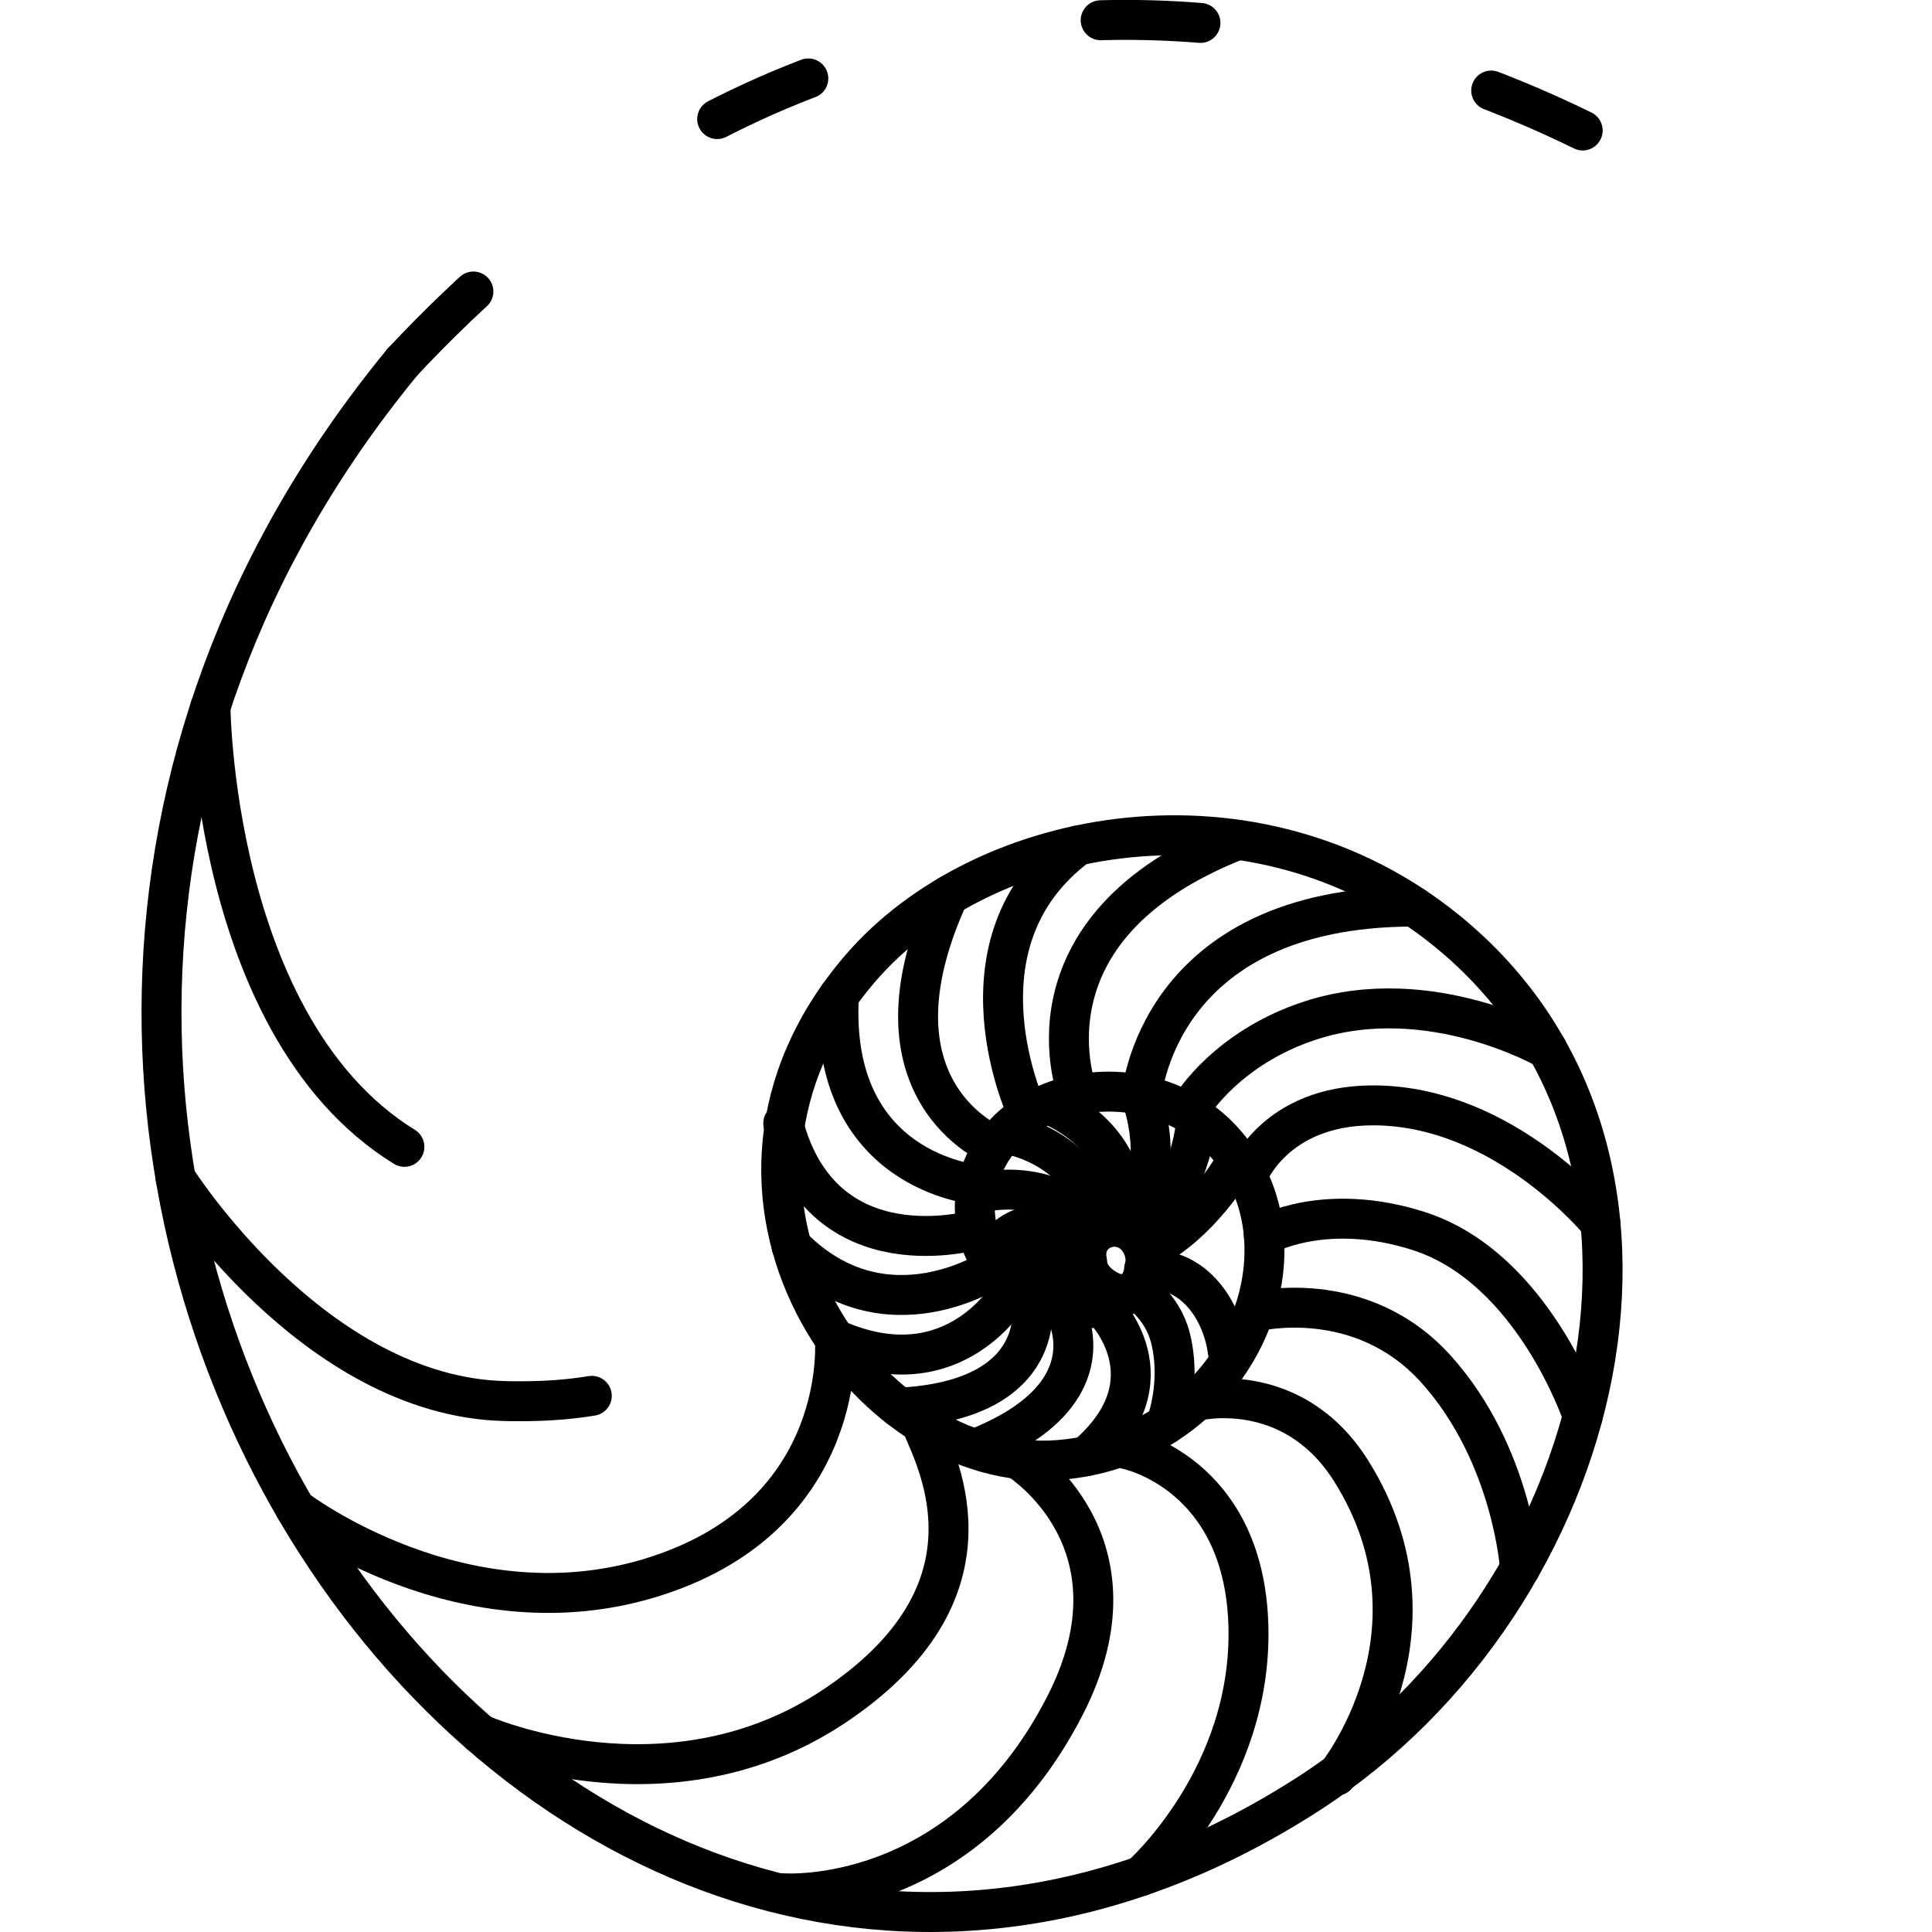 <?xml version="1.0" encoding="UTF-8" standalone="no"?>
<!-- Creator: CorelDRAW 2019 (64-Bit) -->

<svg
   xmlns:dc="http://purl.org/dc/elements/1.1/"
   xmlns:cc="http://creativecommons.org/ns#"
   xmlns:rdf="http://www.w3.org/1999/02/22-rdf-syntax-ns#"
   xmlns:svg="http://www.w3.org/2000/svg"
   xmlns="http://www.w3.org/2000/svg"
   xmlns:sodipodi="http://sodipodi.sourceforge.net/DTD/sodipodi-0.dtd"
   xmlns:inkscape="http://www.inkscape.org/namespaces/inkscape"
   xml:space="preserve"
   width="350"
   height="350"
   version="1.1"
   style="clip-rule:evenodd;fill-rule:evenodd;image-rendering:optimizeQuality;shape-rendering:geometricPrecision;text-rendering:geometricPrecision"
   viewBox="0 0 3961.86 3961.827"
   id="svg85"
   sodipodi:docname="timeline_icon.svg"
   inkscape:version="0.92.3 (2405546, 2018-03-11)"><sodipodi:namedview
   pagecolor="#ffffff"
   bordercolor="#666666"
   borderopacity="1"
   objecttolerance="10"
   gridtolerance="10"
   guidetolerance="10"
   inkscape:pageopacity="0"
   inkscape:pageshadow="2"
   inkscape:window-width="1920"
   inkscape:window-height="1015"
   id="namedview87"
   showgrid="false"
   units="px"
   inkscape:zoom="0.95325548"
   inkscape:cx="127.37752"
   inkscape:cy="231.87458"
   inkscape:window-x="1920"
   inkscape:window-y="0"
   inkscape:window-maximized="1"
   inkscape:current-layer="svg85" />
 <defs
   id="defs4">
  <style
   type="text/css"
   id="style2">
   <![CDATA[
    .str1 {stroke:black;stroke-width:14.49;stroke-linecap:round;stroke-miterlimit:10}
    .str2 {stroke:black;stroke-width:14.49;stroke-linecap:round;stroke-miterlimit:10;stroke-dasharray:36.22 108.659}
    .str0 {stroke:black;stroke-width:14.49;stroke-linecap:round;stroke-miterlimit:10;stroke-dasharray:181.099 181.099}
    .fil0 {fill:none;fill-rule:nonzero}
   ]]>
  </style>
 </defs>
 <g
   id="Layer_x0020_1"
   transform="matrix(5.653,0,0,5.653,290.703,0.139)">
  <g
   id="_2255912716272">
   <path
   class="fil0 str0"
   d="m 24.92,256.35 c 0,0 1.06,133.23 85.57,167.36 84.52,34.13 122.2,-16.21 122.2,-16.21"
   id="path7"
   inkscape:connector-curvature="0"
   style="fill:none;fill-rule:nonzero;stroke:#000000;stroke-width:14.49;stroke-linecap:round;stroke-miterlimit:10;stroke-dasharray:181.099, 181.099" />
   <path
   class="fil0 str0"
   d="m 12.29,427.43 c 0,0 49.82,79.17 119.52,80.79 69.7,1.63 86.56,-29.04 100.89,-69.78"
   id="path9"
   inkscape:connector-curvature="0"
   style="fill:none;fill-rule:nonzero;stroke:#000000;stroke-width:14.49;stroke-linecap:round;stroke-miterlimit:10;stroke-dasharray:181.099, 181.099" />
   <path
   class="fil0 str1"
   d="m 55.74,547.27 c 0,0 61.26,47.1 131.15,24.34 69.89,-22.75 64.54,-85.86 64.54,-85.86"
   id="path11"
   inkscape:connector-curvature="0"
   style="fill:none;fill-rule:nonzero;stroke:#000000;stroke-width:14.49;stroke-linecap:round;stroke-miterlimit:10" />
   <path
   class="fil0 str1"
   d="m 122.81,629.05 c 0,0 68.01,30.34 128.62,-10.3 60.61,-40.63 38.44,-85.98 31.65,-101.5"
   id="path13"
   inkscape:connector-curvature="0"
   style="fill:none;fill-rule:nonzero;stroke:#000000;stroke-width:14.49;stroke-linecap:round;stroke-miterlimit:10" />
   <path
   class="fil0 str1"
   d="m 232.7,686.76 c 0,0 64.59,5.04 102.1,-67.86 30.71,-59.69 -16.5,-89.28 -16.5,-89.28"
   id="path15"
   inkscape:connector-curvature="0"
   style="fill:none;fill-rule:nonzero;stroke:#000000;stroke-width:14.49;stroke-linecap:round;stroke-miterlimit:10" />
   <path
   class="fil0 str1"
   d="m 362.47,680.53 c 0,0 40.59,-35.78 38.96,-91.04 -1.63,-55.26 -43.88,-63.74 -43.88,-63.74"
   id="path17"
   inkscape:connector-curvature="0"
   style="fill:none;fill-rule:nonzero;stroke:#000000;stroke-width:14.49;stroke-linecap:round;stroke-miterlimit:10" />
   <path
   class="fil0 str1"
   d="m 382.48,508.16 c 0,0 34.95,-8.66 56.34,25.57 36.52,58.44 -5.39,110.35 -5.39,110.35"
   id="path19"
   inkscape:connector-curvature="0"
   style="fill:none;fill-rule:nonzero;stroke:#000000;stroke-width:14.49;stroke-linecap:round;stroke-miterlimit:10" />
   <path
   class="fil0 str1"
   d="m 403.51,475.84 c 0,0 38.56,-9.87 66.19,21.01 27.63,30.88 30.26,72.03 30.26,72.03"
   id="path21"
   inkscape:connector-curvature="0"
   style="fill:none;fill-rule:nonzero;stroke:#000000;stroke-width:14.49;stroke-linecap:round;stroke-miterlimit:10" />
   <path
   class="fil0 str1"
   d="m 407.04,448.17 c 0,0 21.95,-12.59 56.16,-1.64 41.66,13.34 59.53,67.15 59.53,67.15"
   id="path23"
   inkscape:connector-curvature="0"
   style="fill:none;fill-rule:nonzero;stroke:#000000;stroke-width:14.49;stroke-linecap:round;stroke-miterlimit:10" />
   <path
   class="fil0 str1"
   d="m 401.05,426.62 c 0,0 9.6,-25.67 45.63,-25.67 47.81,0 82.45,42.72 82.45,42.72"
   id="path25"
   inkscape:connector-curvature="0"
   style="fill:none;fill-rule:nonzero;stroke:#000000;stroke-width:14.49;stroke-linecap:round;stroke-miterlimit:10" />
   <path
   class="fil0 str1"
   d="m 381.05,400.95 c 0,0 12.74,-21.1 43.14,-30.88 43.33,-13.94 85.63,10.49 85.63,10.49"
   id="path27"
   inkscape:connector-curvature="0"
   style="fill:none;fill-rule:nonzero;stroke:#000000;stroke-width:14.49;stroke-linecap:round;stroke-miterlimit:10" />
   <path
   class="fil0 str1"
   d="m 362.6,398.18 c 0,0 4.74,-69.34 98.86,-69.34"
   id="path29"
   inkscape:connector-curvature="0"
   style="fill:none;fill-rule:nonzero;stroke:#000000;stroke-width:14.49;stroke-linecap:round;stroke-miterlimit:10" />
   <path
   class="fil0 str1"
   d="m 339.63,397.03 c 0,0 -24.11,-60.21 57.86,-92.35"
   id="path31"
   inkscape:connector-curvature="0"
   style="fill:none;fill-rule:nonzero;stroke:#000000;stroke-width:14.49;stroke-linecap:round;stroke-miterlimit:10" />
   <path
   class="fil0 str1"
   d="m 321.49,404.08 c 0,0 -29.58,-61.93 18.14,-97.4"
   id="path33"
   inkscape:connector-curvature="0"
   style="fill:none;fill-rule:nonzero;stroke:#000000;stroke-width:14.49;stroke-linecap:round;stroke-miterlimit:10" />
   <path
   class="fil0 str1"
   d="m 309.4,415.57 c 0,0 -49.12,-19.63 -16.74,-90.73"
   id="path35"
   inkscape:connector-curvature="0"
   style="fill:none;fill-rule:nonzero;stroke:#000000;stroke-width:14.49;stroke-linecap:round;stroke-miterlimit:10" />
   <path
   class="fil0 str1"
   d="m 302.52,429.63 c 0,0 -53.3,-4.54 -49.62,-68.47"
   id="path37"
   inkscape:connector-curvature="0"
   style="fill:none;fill-rule:nonzero;stroke:#000000;stroke-width:14.49;stroke-linecap:round;stroke-miterlimit:10" />
   <path
   class="fil0 str1"
   d="m 302.52,446.07 c 0,0 -55.59,16.27 -69.82,-38.58"
   id="path39"
   inkscape:connector-curvature="0"
   style="fill:none;fill-rule:nonzero;stroke:#000000;stroke-width:14.49;stroke-linecap:round;stroke-miterlimit:10" />
   <path
   class="fil0 str1"
   d="m 309.4,459.8 c 0,0 -39.52,26.82 -73.63,-7.66"
   id="path41"
   inkscape:connector-curvature="0"
   style="fill:none;fill-rule:nonzero;stroke:#000000;stroke-width:14.49;stroke-linecap:round;stroke-miterlimit:10" />
   <path
   class="fil0 str1"
   d="m 315.47,468.38 c 0,0 -20.38,36.64 -64.04,17.37"
   id="path43"
   inkscape:connector-curvature="0"
   style="fill:none;fill-rule:nonzero;stroke:#000000;stroke-width:14.49;stroke-linecap:round;stroke-miterlimit:10" />
   <path
   class="fil0 str1"
   d="m 322.85,472.01 c 0,0 7.14,35.8 -48.1,38.6"
   id="path45"
   inkscape:connector-curvature="0"
   style="fill:none;fill-rule:nonzero;stroke:#000000;stroke-width:14.49;stroke-linecap:round;stroke-miterlimit:10" />
   <path
   class="fil0 str1"
   d="m 334.67,474.86 c 0,0 17.82,29.67 -29.7,49.6"
   id="path47"
   inkscape:connector-curvature="0"
   style="fill:none;fill-rule:nonzero;stroke:#000000;stroke-width:14.49;stroke-linecap:round;stroke-miterlimit:10" />
   <path
   class="fil0 str1"
   d="m 349.04,474.86 c 0,0 25.69,25.7 -6.41,53.35"
   id="path49"
   inkscape:connector-curvature="0"
   style="fill:none;fill-rule:nonzero;stroke:#000000;stroke-width:14.49;stroke-linecap:round;stroke-miterlimit:10" />
   <path
   class="fil0 str1"
   d="m 360.54,467.65 c 0,0 9.7,5.78 12.67,17.85 4.08,16.63 -1.7,31.16 -1.7,31.16"
   id="path51"
   inkscape:connector-curvature="0"
   style="fill:none;fill-rule:nonzero;stroke:#000000;stroke-width:14.49;stroke-linecap:round;stroke-miterlimit:10" />
   <path
   class="fil0 str1"
   d="m 363.59,460.35 c 0,0 9.42,-0.99 17.46,5.39 11.52,9.14 12.89,24.38 12.89,24.38"
   id="path53"
   inkscape:connector-curvature="0"
   style="fill:none;fill-rule:nonzero;stroke:#000000;stroke-width:14.49;stroke-linecap:round;stroke-miterlimit:10" />
   <path
   class="fil0 str1"
   d="m 315.47,411.74 c 0,0 25.87,4.36 33.57,32.28"
   id="path55"
   inkscape:connector-curvature="0"
   style="fill:none;fill-rule:nonzero;stroke:#000000;stroke-width:14.49;stroke-linecap:round;stroke-miterlimit:10" />
   <path
   class="fil0 str1"
   d="m 330.74,401.35 c 0,0 29.36,11.78 25.4,42.32"
   id="path57"
   inkscape:connector-curvature="0"
   style="fill:none;fill-rule:nonzero;stroke:#000000;stroke-width:14.49;stroke-linecap:round;stroke-miterlimit:10" />
   <path
   class="fil0 str1"
   d="m 362.6,398.18 c 0,0 9.69,23.21 -3.66,47.9"
   id="path59"
   inkscape:connector-curvature="0"
   style="fill:none;fill-rule:nonzero;stroke:#000000;stroke-width:14.49;stroke-linecap:round;stroke-miterlimit:10" />
   <path
   class="fil0 str1"
   d="m 382.48,406.7 c 0,0 -1.35,25.78 -21.94,41.47"
   id="path61"
   inkscape:connector-curvature="0"
   style="fill:none;fill-rule:nonzero;stroke:#000000;stroke-width:14.49;stroke-linecap:round;stroke-miterlimit:10" />
   <path
   class="fil0 str1"
   d="m 396.3,422.51 c 0,0 -12.12,21.58 -31.88,31.3"
   id="path63"
   inkscape:connector-curvature="0"
   style="fill:none;fill-rule:nonzero;stroke:#000000;stroke-width:14.49;stroke-linecap:round;stroke-miterlimit:10" />
   <path
   class="fil0 str1"
   d="m 302.52,433.02 c 0,0 23.51,-7.29 42.03,10.2"
   id="path65"
   inkscape:connector-curvature="0"
   style="fill:none;fill-rule:nonzero;stroke:#000000;stroke-width:14.49;stroke-linecap:round;stroke-miterlimit:10" />
   <path
   class="fil0 str1"
   d="m 309.4,453.81 c 9.87,-16.45 33.9,-7.74 33.9,-7.74"
   id="path67"
   inkscape:connector-curvature="0"
   style="fill:none;fill-rule:nonzero;stroke:#000000;stroke-width:14.49;stroke-linecap:round;stroke-miterlimit:10" />
   <path
   class="fil0 str1"
   d="m 343.29,448.17 c -19.87,-0.62 -25,20.21 -25,20.21"
   id="path69"
   inkscape:connector-curvature="0"
   style="fill:none;fill-rule:nonzero;stroke:#000000;stroke-width:14.49;stroke-linecap:round;stroke-miterlimit:10" />
   <path
   class="fil0 str1"
   d="m 344.55,448.61 c -19.56,6.09 -13.75,23.86 -13.75,23.86"
   id="path71"
   inkscape:connector-curvature="0"
   style="fill:none;fill-rule:nonzero;stroke:#000000;stroke-width:14.49;stroke-linecap:round;stroke-miterlimit:10" />
   <path
   class="fil0 str1"
   d="m 343.39,472.86 c 0,0 -9.45,-12.85 -0.76,-20.72"
   id="path73"
   inkscape:connector-curvature="0"
   style="fill:none;fill-rule:nonzero;stroke:#000000;stroke-width:14.49;stroke-linecap:round;stroke-miterlimit:10" />
   <path
   class="fil0 str1"
   d="m 354.69,469.36 c -0.94,0.45 -11.4,-3.33 -11.8,-11.66"
   id="path75"
   inkscape:connector-curvature="0"
   style="fill:none;fill-rule:nonzero;stroke:#000000;stroke-width:14.49;stroke-linecap:round;stroke-miterlimit:10" />
   <path
   class="fil0 str2"
   d="M 94.61,131.24 C 300.1,-88.08 531.47,39.94 590.65,90.27"
   id="path77"
   inkscape:connector-curvature="0"
   style="fill:none;fill-rule:nonzero;stroke:#000000;stroke-width:14.49;stroke-linecap:round;stroke-miterlimit:10;stroke-dasharray:36.22, 108.659" />
   <path
   class="fil0 str1"
   d="m 360.54,467.65 c -36.59,24.81 -74.56,-17.99 -51.14,-52.08 15.93,-23.19 56.9,-27.48 80.83,-3.83 38.37,37.92 8.91,112.72 -57.97,117.88 -70.36,5.44 -141.53,-97.06 -71.6,-178.37 44.8,-52.1 143.52,-69.86 212.68,-13.68 99.17,80.56 58.77,242.79 -49.82,312.93 C 149.49,827.51 -142.95,420.2 94.62,131.23"
   id="path79"
   inkscape:connector-curvature="0"
   style="fill:none;fill-rule:nonzero;stroke:#000000;stroke-width:14.49;stroke-linecap:round;stroke-miterlimit:10" />
   <path
   class="fil0 str1"
   d="m 342.89,457.7 c -2.42,-12.31 12.89,-17.38 19.18,-7.46 4.27,6.75 1.01,14.76 -1.53,17.41"
   id="path81"
   inkscape:connector-curvature="0"
   style="fill:none;fill-rule:nonzero;stroke:#000000;stroke-width:14.49;stroke-linecap:round;stroke-miterlimit:10" />
  </g>
 </g>
</svg>